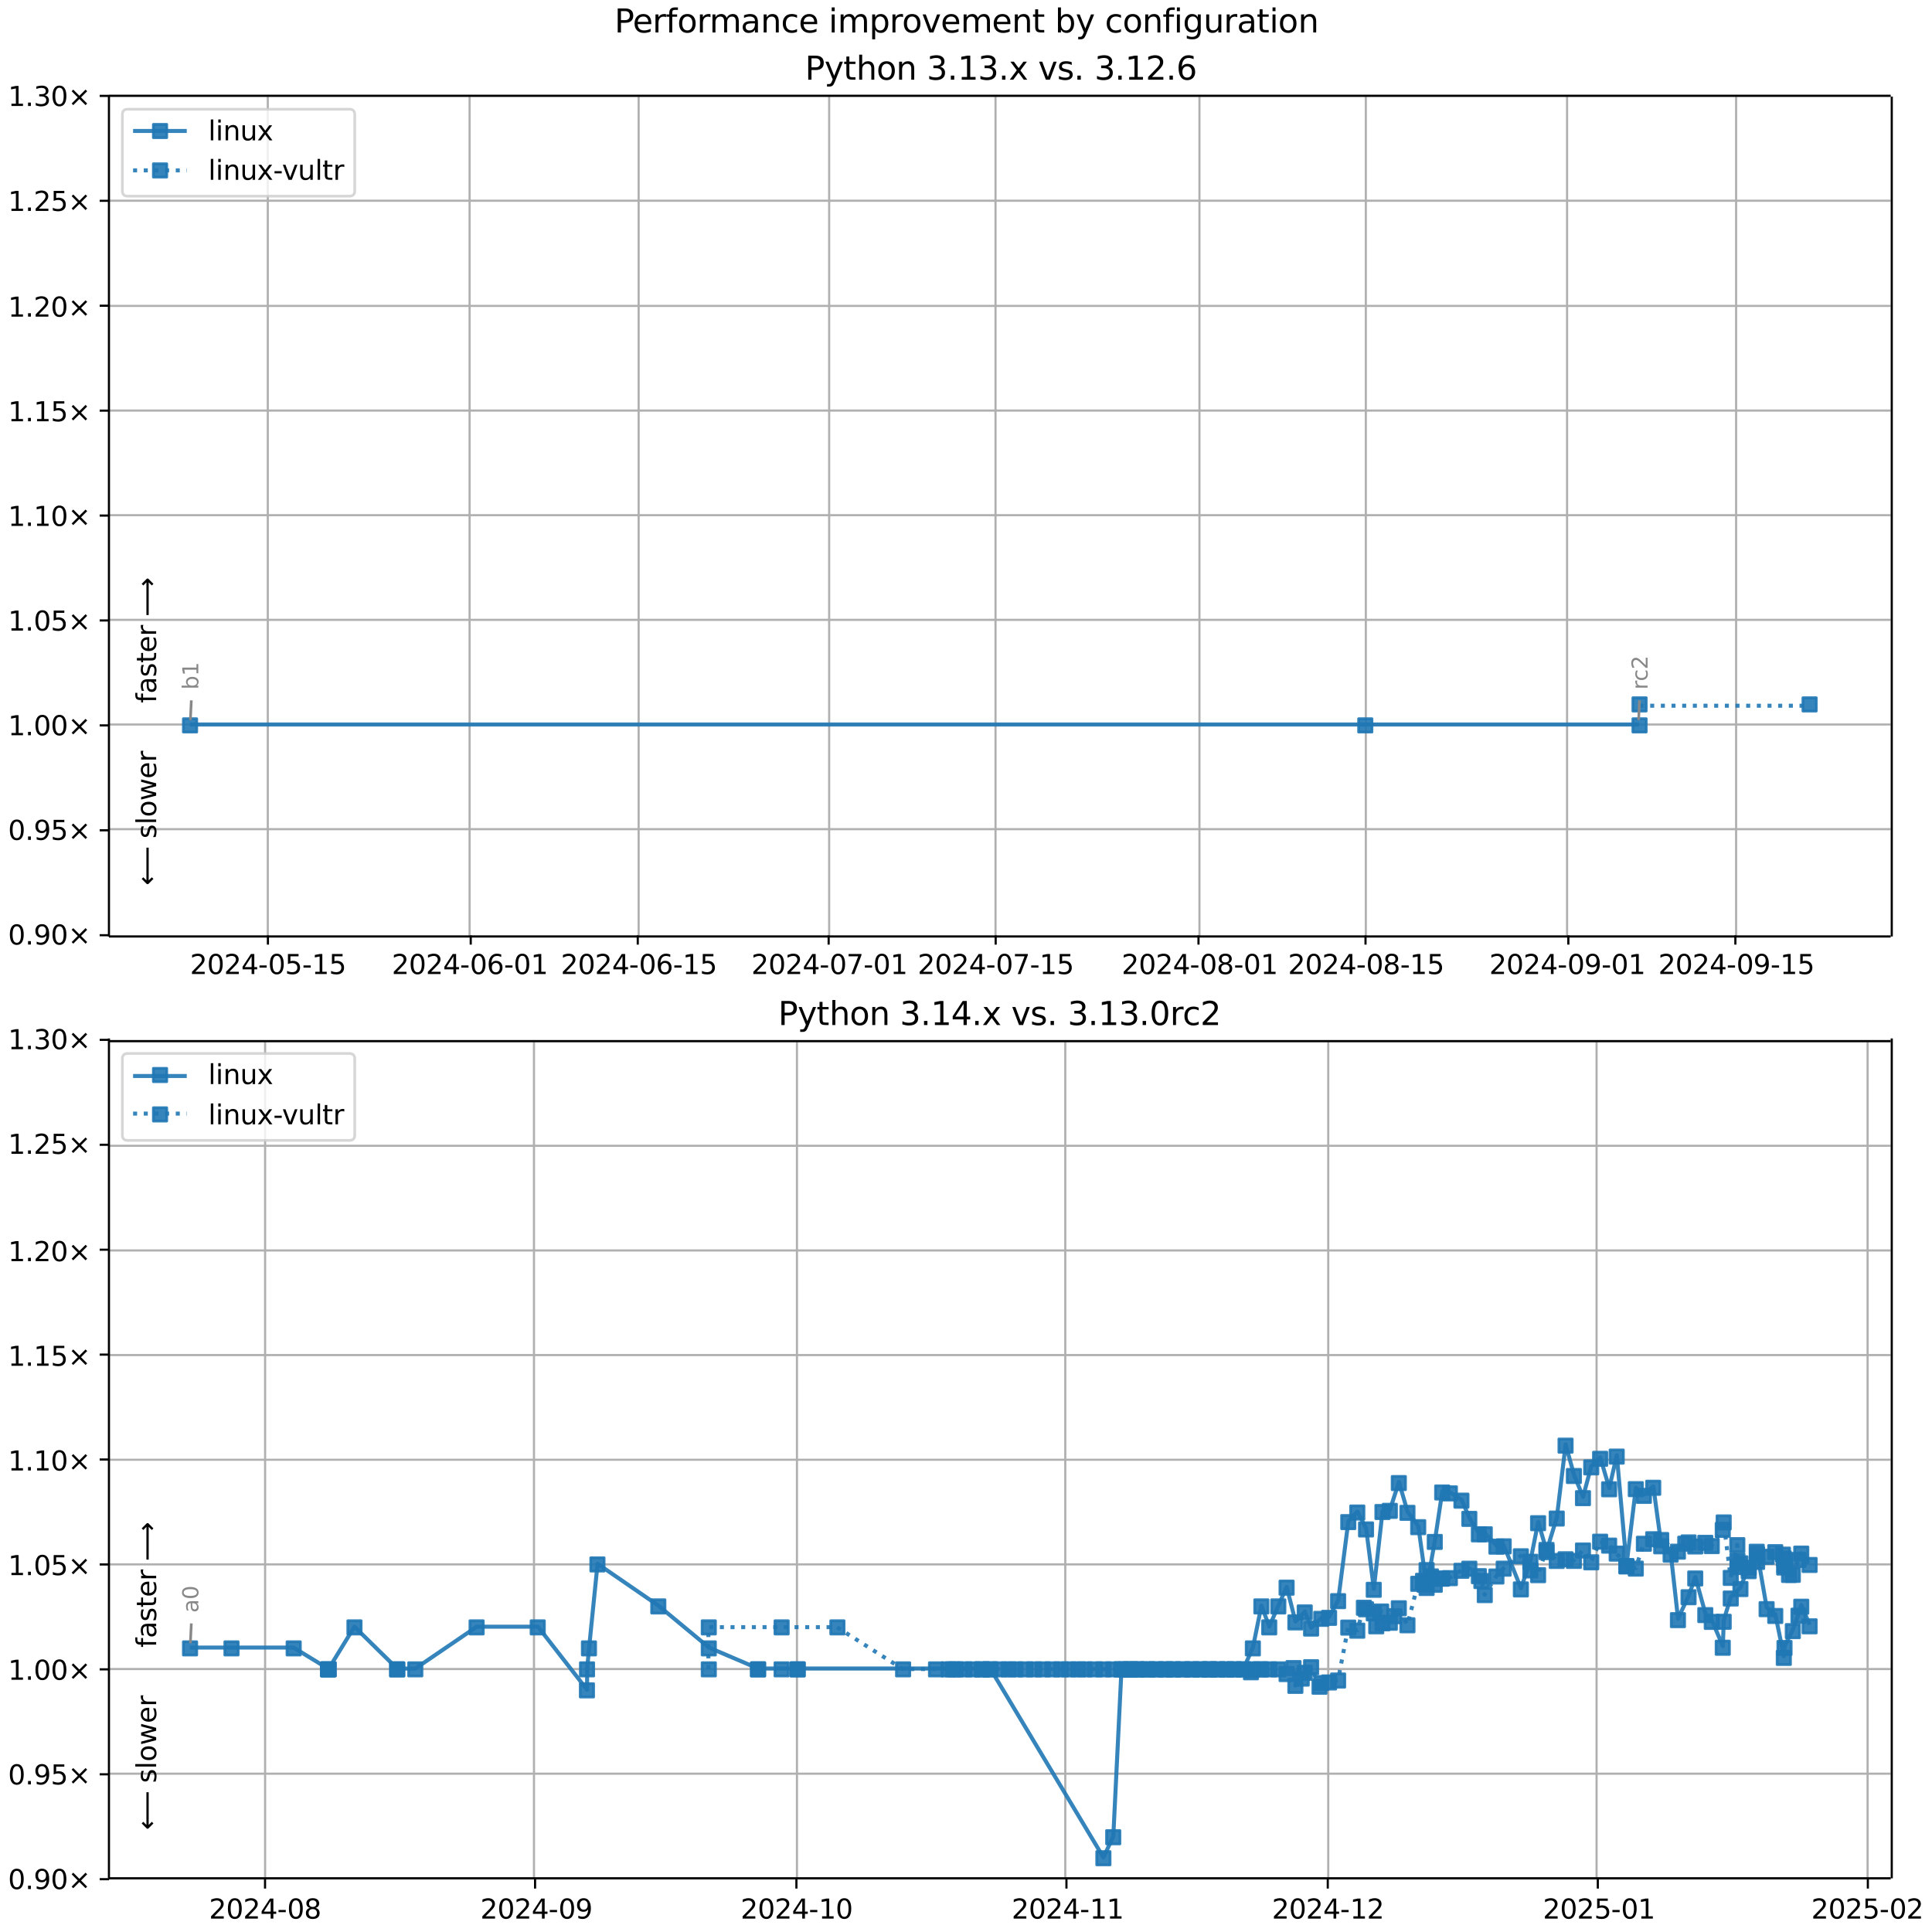 <?xml version="1.0" encoding="UTF-8"?>
<!DOCTYPE svg  PUBLIC '-//W3C//DTD SVG 1.1//EN'  'http://www.w3.org/Graphics/SVG/1.1/DTD/svg11.dtd'>
<svg width="720pt" height="720pt" version="1.1" viewBox="0 0 720 720" xmlns="http://www.w3.org/2000/svg" xmlns:xlink="http://www.w3.org/1999/xlink">
<defs>
<style type="text/css">*{stroke-linejoin: round; stroke-linecap: butt}</style>
</defs>
<path d="m0 720h720v-720h-720z" fill="#fff"/>
<path d="m40.6 349h664v-313h-664z" fill="#fff"/>
<path d="m99.8 349v-313" clip-path="url(#g)" fill="none" stroke="#b0b0b0" stroke-linecap="square" stroke-width=".8"/>
<defs>
<path id="k" d="m0 0v3.5" stroke="#000" stroke-width=".8"/>
</defs>
<use x="99.844" y="348.529" stroke="#000000" stroke-width=".8" xlink:href="#k"/>
<g transform="translate(70.8 363) scale(.1 -.1)">
<defs>
<path id="c" transform="scale(.016)" d="m1228 531h2203v-531h-2962v531q359 372 979 998 621 627 780 809 303 340 423 576 121 236 121 464 0 372-261 606-261 235-680 235-297 0-627-103-329-103-704-313v638q381 153 712 231 332 78 607 78 725 0 1156-363 431-362 431-968 0-288-108-546-107-257-392-607-78-91-497-524-418-433-1181-1211z"/>
<path id="b" transform="scale(.016)" d="m2034 4250q-487 0-733-480-245-479-245-1442 0-959 245-1439 246-480 733-480 491 0 736 480 246 480 246 1439 0 963-246 1442-245 480-736 480zm0 500q785 0 1199-621 414-620 414-1801 0-1178-414-1799-414-620-1199-620-784 0-1198 620-414 621-414 1799 0 1181 414 1801 414 621 1198 621z"/>
<path id="m" transform="scale(.016)" d="m2419 4116-1594-2491h1594v2491zm-166 550h794v-3041h666v-525h-666v-1100h-628v1100h-2106v609l1940 2957z"/>
<path id="f" transform="scale(.016)" d="m313 2009h1684v-512h-1684v512z"/>
<path id="l" transform="scale(.016)" d="m691 4666h2478v-532h-1900v-1143q137 47 274 70 138 23 276 23 781 0 1237-428 457-428 457-1159 0-753-469-1171-469-417-1322-417-294 0-599 50-304 50-629 150v635q281-153 581-228t634-75q541 0 856 284 316 284 316 772 0 487-316 771-315 285-856 285-253 0-505-56-251-56-513-175v2344z"/>
<path id="d" transform="scale(.016)" d="m794 531h1031v3560l-1122-225v575l1116 225h631v-4135h1031v-531h-2687v531z"/>
</defs>
<use xlink:href="#c"/>
<use transform="translate(63.6)" xlink:href="#b"/>
<use transform="translate(127)" xlink:href="#c"/>
<use transform="translate(191)" xlink:href="#m"/>
<use transform="translate(254)" xlink:href="#f"/>
<use transform="translate(291)" xlink:href="#b"/>
<use transform="translate(354)" xlink:href="#l"/>
<use transform="translate(418)" xlink:href="#f"/>
<use transform="translate(454)" xlink:href="#d"/>
<use transform="translate(518)" xlink:href="#l"/>
</g>
<path d="m175 349v-313" clip-path="url(#g)" fill="none" stroke="#b0b0b0" stroke-linecap="square" stroke-width=".8"/>
<use x="175.428" y="348.529" stroke="#000000" stroke-width=".8" xlink:href="#k"/>
<g transform="translate(146 363) scale(.1 -.1)">
<defs>
<path id="ah" transform="scale(.016)" d="m2113 2584q-425 0-674-291-248-290-248-796 0-503 248-796 249-292 674-292t673 292q248 293 248 796 0 506-248 796-248 291-673 291zm1253 1979v-575q-238 112-480 171-242 60-480 60-625 0-955-422-329-422-376-1275 184 272 462 417 279 145 613 145 703 0 1111-427 408-426 408-1160 0-719-425-1154-425-434-1131-434-810 0-1238 620-428 621-428 1799 0 1106 525 1764t1409 658q238 0 480-47t505-140z"/>
</defs>
<use xlink:href="#c"/>
<use transform="translate(63.6)" xlink:href="#b"/>
<use transform="translate(127)" xlink:href="#c"/>
<use transform="translate(191)" xlink:href="#m"/>
<use transform="translate(254)" xlink:href="#f"/>
<use transform="translate(291)" xlink:href="#b"/>
<use transform="translate(354)" xlink:href="#ah"/>
<use transform="translate(418)" xlink:href="#f"/>
<use transform="translate(454)" xlink:href="#b"/>
<use transform="translate(518)" xlink:href="#d"/>
</g>
<path d="m238 349v-313" clip-path="url(#g)" fill="none" stroke="#b0b0b0" stroke-linecap="square" stroke-width=".8"/>
<use x="237.674" y="348.529" stroke="#000000" stroke-width=".8" xlink:href="#k"/>
<g transform="translate(209 363) scale(.1 -.1)">
<use xlink:href="#c"/>
<use transform="translate(63.6)" xlink:href="#b"/>
<use transform="translate(127)" xlink:href="#c"/>
<use transform="translate(191)" xlink:href="#m"/>
<use transform="translate(254)" xlink:href="#f"/>
<use transform="translate(291)" xlink:href="#b"/>
<use transform="translate(354)" xlink:href="#ah"/>
<use transform="translate(418)" xlink:href="#f"/>
<use transform="translate(454)" xlink:href="#d"/>
<use transform="translate(518)" xlink:href="#l"/>
</g>
<path d="m309 349v-313" clip-path="url(#g)" fill="none" stroke="#b0b0b0" stroke-linecap="square" stroke-width=".8"/>
<use x="308.812" y="348.529" stroke="#000000" stroke-width=".8" xlink:href="#k"/>
<g transform="translate(280 363) scale(.1 -.1)">
<defs>
<path id="al" transform="scale(.016)" d="m525 4666h3e3v-269l-1694-4397h-659l1594 4134h-2241v532z"/>
</defs>
<use xlink:href="#c"/>
<use transform="translate(63.6)" xlink:href="#b"/>
<use transform="translate(127)" xlink:href="#c"/>
<use transform="translate(191)" xlink:href="#m"/>
<use transform="translate(254)" xlink:href="#f"/>
<use transform="translate(291)" xlink:href="#b"/>
<use transform="translate(354)" xlink:href="#al"/>
<use transform="translate(418)" xlink:href="#f"/>
<use transform="translate(454)" xlink:href="#b"/>
<use transform="translate(518)" xlink:href="#d"/>
</g>
<path d="m371 349v-313" clip-path="url(#g)" fill="none" stroke="#b0b0b0" stroke-linecap="square" stroke-width=".8"/>
<use x="371.058" y="348.529" stroke="#000000" stroke-width=".8" xlink:href="#k"/>
<g transform="translate(342 363) scale(.1 -.1)">
<use xlink:href="#c"/>
<use transform="translate(63.6)" xlink:href="#b"/>
<use transform="translate(127)" xlink:href="#c"/>
<use transform="translate(191)" xlink:href="#m"/>
<use transform="translate(254)" xlink:href="#f"/>
<use transform="translate(291)" xlink:href="#b"/>
<use transform="translate(354)" xlink:href="#al"/>
<use transform="translate(418)" xlink:href="#f"/>
<use transform="translate(454)" xlink:href="#d"/>
<use transform="translate(518)" xlink:href="#l"/>
</g>
<path d="m447 349v-313" clip-path="url(#g)" fill="none" stroke="#b0b0b0" stroke-linecap="square" stroke-width=".8"/>
<use x="446.643" y="348.529" stroke="#000000" stroke-width=".8" xlink:href="#k"/>
<g transform="translate(418 363) scale(.1 -.1)">
<defs>
<path id="ag" transform="scale(.016)" d="m2034 2216q-450 0-708-241-257-241-257-662 0-422 257-663 258-241 708-241t709 242q260 243 260 662 0 421-258 662-257 241-711 241zm-631 268q-406 100-633 378-226 279-226 679 0 559 398 884 399 325 1092 325 697 0 1094-325t397-884q0-400-227-679-226-278-629-378 456-106 710-416 255-309 255-755 0-679-414-1042-414-362-1186-362-771 0-1186 362-414 363-414 1042 0 446 256 755 257 310 713 416zm-231 997q0-362 226-565 227-203 636-203 407 0 636 203 230 203 230 565 0 363-230 566-229 203-636 203-409 0-636-203-226-203-226-566z"/>
</defs>
<use xlink:href="#c"/>
<use transform="translate(63.6)" xlink:href="#b"/>
<use transform="translate(127)" xlink:href="#c"/>
<use transform="translate(191)" xlink:href="#m"/>
<use transform="translate(254)" xlink:href="#f"/>
<use transform="translate(291)" xlink:href="#b"/>
<use transform="translate(354)" xlink:href="#ag"/>
<use transform="translate(418)" xlink:href="#f"/>
<use transform="translate(454)" xlink:href="#b"/>
<use transform="translate(518)" xlink:href="#d"/>
</g>
<path d="m509 349v-313" clip-path="url(#g)" fill="none" stroke="#b0b0b0" stroke-linecap="square" stroke-width=".8"/>
<use x="508.889" y="348.529" stroke="#000000" stroke-width=".8" xlink:href="#k"/>
<g transform="translate(480 363) scale(.1 -.1)">
<use xlink:href="#c"/>
<use transform="translate(63.6)" xlink:href="#b"/>
<use transform="translate(127)" xlink:href="#c"/>
<use transform="translate(191)" xlink:href="#m"/>
<use transform="translate(254)" xlink:href="#f"/>
<use transform="translate(291)" xlink:href="#b"/>
<use transform="translate(354)" xlink:href="#ag"/>
<use transform="translate(418)" xlink:href="#f"/>
<use transform="translate(454)" xlink:href="#d"/>
<use transform="translate(518)" xlink:href="#l"/>
</g>
<path d="m584 349v-313" clip-path="url(#g)" fill="none" stroke="#b0b0b0" stroke-linecap="square" stroke-width=".8"/>
<use x="584.473" y="348.529" stroke="#000000" stroke-width=".8" xlink:href="#k"/>
<g transform="translate(555 363) scale(.1 -.1)">
<defs>
<path id="w" transform="scale(.016)" d="m703 97v575q238-113 481-172 244-59 479-59 625 0 954 420 330 420 377 1277-181-269-460-413-278-144-615-144-700 0-1108 423-408 424-408 1159 0 718 425 1152 425 435 1131 435 810 0 1236-621 427-620 427-1801 0-1103-524-1761-523-658-1407-658-238 0-482 47-243 47-506 141zm1256 1978q425 0 673 290 249 291 249 798 0 503-249 795-248 292-673 292t-673-292-248-795q0-507 248-798 248-290 673-290z"/>
</defs>
<use xlink:href="#c"/>
<use transform="translate(63.6)" xlink:href="#b"/>
<use transform="translate(127)" xlink:href="#c"/>
<use transform="translate(191)" xlink:href="#m"/>
<use transform="translate(254)" xlink:href="#f"/>
<use transform="translate(291)" xlink:href="#b"/>
<use transform="translate(354)" xlink:href="#w"/>
<use transform="translate(418)" xlink:href="#f"/>
<use transform="translate(454)" xlink:href="#b"/>
<use transform="translate(518)" xlink:href="#d"/>
</g>
<path d="m647 349v-313" clip-path="url(#g)" fill="none" stroke="#b0b0b0" stroke-linecap="square" stroke-width=".8"/>
<use x="646.719" y="348.529" stroke="#000000" stroke-width=".8" xlink:href="#k"/>
<g transform="translate(618 363) scale(.1 -.1)">
<use xlink:href="#c"/>
<use transform="translate(63.6)" xlink:href="#b"/>
<use transform="translate(127)" xlink:href="#c"/>
<use transform="translate(191)" xlink:href="#m"/>
<use transform="translate(254)" xlink:href="#f"/>
<use transform="translate(291)" xlink:href="#b"/>
<use transform="translate(354)" xlink:href="#w"/>
<use transform="translate(418)" xlink:href="#f"/>
<use transform="translate(454)" xlink:href="#d"/>
<use transform="translate(518)" xlink:href="#l"/>
</g>
<path d="m40.6 349h664" clip-path="url(#g)" fill="none" stroke="#b0b0b0" stroke-linecap="square" stroke-width=".8"/>
<defs>
<path id="i" d="m0 0h-3.5" stroke="#000" stroke-width=".8"/>
</defs>
<use x="40.646" y="348.529" stroke="#000000" stroke-width=".8" xlink:href="#i"/>
<g transform="translate(3 352) scale(.1 -.1)">
<defs>
<path id="e" transform="scale(.016)" d="m684 794h660v-794h-660v794z"/>
<path id="j" transform="scale(.016)" d="m4488 3438-1429-1435 1429-1428-372-378-1435 1434-1434-1434-369 378 1425 1428-1425 1435 369 378 1434-1435 1435 1435 372-378z"/>
</defs>
<use xlink:href="#b"/>
<use transform="translate(63.6)" xlink:href="#e"/>
<use transform="translate(95.4)" xlink:href="#w"/>
<use transform="translate(159)" xlink:href="#b"/>
<use transform="translate(223)" xlink:href="#j"/>
</g>
<path d="m40.6 309h664" clip-path="url(#g)" fill="none" stroke="#b0b0b0" stroke-linecap="square" stroke-width=".8"/>
<use x="40.646" y="309.429" stroke="#000000" stroke-width=".8" xlink:href="#i"/>
<g transform="translate(3 313) scale(.1 -.1)">
<use xlink:href="#b"/>
<use transform="translate(63.6)" xlink:href="#e"/>
<use transform="translate(95.4)" xlink:href="#w"/>
<use transform="translate(159)" xlink:href="#l"/>
<use transform="translate(223)" xlink:href="#j"/>
</g>
<path d="m40.6 270h664" clip-path="url(#g)" fill="none" stroke="#b0b0b0" stroke-linecap="square" stroke-width=".8"/>
<use x="40.646" y="270.33" stroke="#000000" stroke-width=".8" xlink:href="#i"/>
<g transform="translate(3 274) scale(.1 -.1)">
<use xlink:href="#d"/>
<use transform="translate(63.6)" xlink:href="#e"/>
<use transform="translate(95.4)" xlink:href="#b"/>
<use transform="translate(159)" xlink:href="#b"/>
<use transform="translate(223)" xlink:href="#j"/>
</g>
<path d="m40.6 231h664" clip-path="url(#g)" fill="none" stroke="#b0b0b0" stroke-linecap="square" stroke-width=".8"/>
<use x="40.646" y="231.23" stroke="#000000" stroke-width=".8" xlink:href="#i"/>
<g transform="translate(3 235) scale(.1 -.1)">
<use xlink:href="#d"/>
<use transform="translate(63.6)" xlink:href="#e"/>
<use transform="translate(95.4)" xlink:href="#b"/>
<use transform="translate(159)" xlink:href="#l"/>
<use transform="translate(223)" xlink:href="#j"/>
</g>
<path d="m40.6 192h664" clip-path="url(#g)" fill="none" stroke="#b0b0b0" stroke-linecap="square" stroke-width=".8"/>
<use x="40.646" y="192.131" stroke="#000000" stroke-width=".8" xlink:href="#i"/>
<g transform="translate(3 196) scale(.1 -.1)">
<use xlink:href="#d"/>
<use transform="translate(63.6)" xlink:href="#e"/>
<use transform="translate(95.4)" xlink:href="#d"/>
<use transform="translate(159)" xlink:href="#b"/>
<use transform="translate(223)" xlink:href="#j"/>
</g>
<path d="m40.6 153h664" clip-path="url(#g)" fill="none" stroke="#b0b0b0" stroke-linecap="square" stroke-width=".8"/>
<use x="40.646" y="153.031" stroke="#000000" stroke-width=".8" xlink:href="#i"/>
<g transform="translate(3 157) scale(.1 -.1)">
<use xlink:href="#d"/>
<use transform="translate(63.6)" xlink:href="#e"/>
<use transform="translate(95.4)" xlink:href="#d"/>
<use transform="translate(159)" xlink:href="#l"/>
<use transform="translate(223)" xlink:href="#j"/>
</g>
<path d="m40.6 114h664" clip-path="url(#g)" fill="none" stroke="#b0b0b0" stroke-linecap="square" stroke-width=".8"/>
<use x="40.646" y="113.932" stroke="#000000" stroke-width=".8" xlink:href="#i"/>
<g transform="translate(3 118) scale(.1 -.1)">
<use xlink:href="#d"/>
<use transform="translate(63.6)" xlink:href="#e"/>
<use transform="translate(95.4)" xlink:href="#c"/>
<use transform="translate(159)" xlink:href="#b"/>
<use transform="translate(223)" xlink:href="#j"/>
</g>
<path d="m40.6 74.8h664" clip-path="url(#g)" fill="none" stroke="#b0b0b0" stroke-linecap="square" stroke-width=".8"/>
<use x="40.646" y="74.832" stroke="#000000" stroke-width=".8" xlink:href="#i"/>
<g transform="translate(3 78.6) scale(.1 -.1)">
<use xlink:href="#d"/>
<use transform="translate(63.6)" xlink:href="#e"/>
<use transform="translate(95.4)" xlink:href="#c"/>
<use transform="translate(159)" xlink:href="#l"/>
<use transform="translate(223)" xlink:href="#j"/>
</g>
<path d="m40.6 35.7h664" clip-path="url(#g)" fill="none" stroke="#b0b0b0" stroke-linecap="square" stroke-width=".8"/>
<use x="40.646" y="35.733" stroke="#000000" stroke-width=".8" xlink:href="#i"/>
<g transform="translate(3 39.5) scale(.1 -.1)">
<defs>
<path id="t" transform="scale(.016)" d="m2597 2516q453-97 707-404 255-306 255-756 0-690-475-1069-475-378-1350-378-293 0-604 58t-642 174v609q262-153 574-231 313-78 654-78 593 0 904 234t311 681q0 413-289 645-289 233-804 233h-544v519h569q465 0 712 186t247 536q0 359-255 551-254 193-729 193-260 0-557-57-297-56-653-174v562q360 100 674 150t592 50q719 0 1137-327 419-326 419-882 0-388-222-655t-631-370z"/>
</defs>
<use xlink:href="#d"/>
<use transform="translate(63.6)" xlink:href="#e"/>
<use transform="translate(95.4)" xlink:href="#t"/>
<use transform="translate(159)" xlink:href="#b"/>
<use transform="translate(223)" xlink:href="#j"/>
</g>
<path d="m70.8 270h438 102" clip-path="url(#g)" fill="none" stroke="#1f77b4" stroke-linecap="square" stroke-opacity=".9" stroke-width="1.5"/>
<defs>
<path id="a" d="m-2.5 2.5h5v-5h-5z" stroke="#1f77b4" stroke-opacity=".9"/>
</defs>
<g clip-path="url(#g)" fill="#1f77b4" fill-opacity=".9" stroke="#1f77b4" stroke-opacity=".9">
<use x="70.824" y="270.33" xlink:href="#a"/>
<use x="508.8" y="270.33" xlink:href="#a"/>
<use x="611.012" y="270.33" xlink:href="#a"/>
</g>
<g stroke="#1f77b4" stroke-opacity=".9">
<path d="m611 263h63.4" clip-path="url(#g)" fill="none" stroke-dasharray="1.5,2.475" stroke-width="1.5"/>
<g clip-path="url(#g)" fill="#1f77b4" fill-opacity=".9">
<use x="611.012" y="262.51" xlink:href="#a"/>
<use x="674.386" y="262.51" xlink:href="#a"/>
</g>
</g>
<path d="m40.6 349v-313" fill="none" stroke="#000" stroke-linecap="square" stroke-width=".8"/>
<path d="m705 349v-313" fill="none" stroke="#000" stroke-linecap="square" stroke-width=".8"/>
<path d="m40.6 349h664" fill="none" stroke="#000" stroke-linecap="square" stroke-width=".8"/>
<path d="m40.6 35.7h664" fill="none" stroke="#000" stroke-linecap="square" stroke-width=".8"/>
<path d="m71.3 261-0.348 7.35" fill="none" stroke="#888" stroke-linecap="round"/>
<g transform="translate(73.9 257) rotate(-90) scale(.08 -.08)" fill="#888">
<defs>
<path id="ak" transform="scale(.016)" d="m3116 1747q0 634-261 995t-717 361q-457 0-718-361t-261-995 261-995 718-361q456 0 717 361t261 995zm-1957 1222q182 312 458 463 277 152 661 152 638 0 1036-506 399-506 399-1331t-399-1332q-398-506-1036-506-384 0-661 152-276 152-458 464v-525h-578v4863h578v-1894z"/>
</defs>
<use xlink:href="#ak"/>
<use transform="translate(63.5)" xlink:href="#d"/>
</g>
<path d="m611 261-0.326 7.34" fill="none" stroke="#888" stroke-linecap="round"/>
<g transform="translate(614 257) rotate(-90) scale(.08 -.08)" fill="#888">
<defs>
<path id="n" transform="scale(.016)" d="m2631 2963q-97 56-211 82-114 27-251 27-488 0-749-317t-261-911v-1844h-578v3500h578v-544q182 319 472 473 291 155 707 155 59 0 131-8 72-7 159-23l3-590z"/>
<path id="ac" transform="scale(.016)" d="m3122 3366v-538q-244 135-489 202t-495 67q-560 0-870-355-309-354-309-995t309-996q310-354 870-354 250 0 495 67t489 202v-532q-241-112-499-168-257-57-548-57-791 0-1257 497-465 497-465 1341 0 856 470 1346 471 491 1290 491 265 0 518-55 253-54 491-163z"/>
</defs>
<use xlink:href="#n"/>
<use transform="translate(38.9)" xlink:href="#ac"/>
<use transform="translate(93.8)" xlink:href="#c"/>
</g>
<g clip-path="url(#g)">
<g transform="translate(58.2 262) rotate(-90) scale(.1 -.1)">
<defs>
<path id="ab" transform="scale(.016)" d="m2375 4863v-479h-550q-309 0-430-125-120-125-120-450v-309h947v-447h-947v-3053h-578v3053h-550v447h550v244q0 584 272 851 272 268 862 268h544z"/>
<path id="aa" transform="scale(.016)" d="m2194 1759q-697 0-966-159t-269-544q0-306 202-486 202-179 548-179 479 0 768 339t289 901v128h-572zm1147 238v-2e3h-575v531q-197-318-491-470t-719-152q-537 0-855 302-317 302-317 808 0 590 395 890 396 300 1180 300h807v57q0 397-261 614t-733 217q-300 0-585-72-284-72-546-216v532q315 122 612 182 297 61 578 61 760 0 1135-394 375-393 375-1193z"/>
<path id="y" transform="scale(.016)" d="m2834 3397v-544q-243 125-506 187-262 63-544 63-428 0-642-131t-214-394q0-200 153-314t616-217l197-44q612-131 870-370t258-667q0-488-386-773-386-284-1061-284-281 0-586 55t-642 164v594q319-166 628-249 309-82 613-82 406 0 624 139 219 139 219 392 0 234-158 359-157 125-692 241l-200 47q-534 112-772 345-237 233-237 639 0 494 350 762 350 269 994 269 318 0 599-47 282-46 519-140z"/>
<path id="p" transform="scale(.016)" d="m1172 4494v-994h1184v-447h-1184v-1900q0-428 117-550t477-122h590v-481h-590q-666 0-919 248-253 249-253 905v1900h-422v447h422v994h578z"/>
<path id="s" transform="scale(.016)" d="m3597 1894v-281h-2644q38-594 358-905t892-311q331 0 642 81t618 244v-544q-310-131-635-200t-659-69q-838 0-1327 487-489 488-489 1320 0 859 464 1363 464 505 1252 505 706 0 1117-455 411-454 411-1235zm-575 169q-6 471-264 752-258 282-683 282-481 0-770-272t-333-766l2050 4z"/>
<path id="am" transform="scale(.016)" d="m8863 2147v-281l-1229-1228-375 375 729 728h-7622v531h7622l-729 728 375 375 1229-1228z"/>
</defs>
<use xlink:href="#ab"/>
<use transform="translate(35.2)" xlink:href="#aa"/>
<use transform="translate(96.5)" xlink:href="#y"/>
<use transform="translate(149)" xlink:href="#p"/>
<use transform="translate(188)" xlink:href="#s"/>
<use transform="translate(249)" xlink:href="#n"/>
<use transform="translate(290)" xlink:href="#DejaVuSans-20"/>
<use transform="translate(322)" xlink:href="#am"/>
</g>
</g>
<g clip-path="url(#g)">
<g transform="translate(58.2 330) rotate(-90) scale(.1 -.1)">
<defs>
<path id="an" transform="scale(.016)" d="m313 1866v281l1228 1228 375-375-728-728h7621v-531h-7621l728-728-375-375-1228 1228z"/>
<path id="r" transform="scale(.016)" d="m603 4863h575v-4863h-575v4863z"/>
<path id="q" transform="scale(.016)" d="m1959 3097q-462 0-731-361t-269-989 267-989q268-361 733-361 460 0 728 362 269 363 269 988 0 622-269 986-268 364-728 364zm0 487q750 0 1178-488 429-487 429-1349 0-859-429-1349-428-489-1178-489-753 0-1180 489-426 490-426 1349 0 862 426 1349 427 488 1180 488z"/>
<path id="ai" transform="scale(.016)" d="m269 3500h575l719-2731 715 2731h678l719-2731 716 2731h575l-916-3500h-678l-753 2869-756-2869h-679l-915 3500z"/>
</defs>
<use xlink:href="#an"/>
<use transform="translate(143)" xlink:href="#DejaVuSans-20"/>
<use transform="translate(175)" xlink:href="#y"/>
<use transform="translate(227)" xlink:href="#r"/>
<use transform="translate(255)" xlink:href="#q"/>
<use transform="translate(316)" xlink:href="#ai"/>
<use transform="translate(398)" xlink:href="#s"/>
<use transform="translate(460)" xlink:href="#n"/>
</g>
</g>
<g transform="translate(300 29.7) scale(.12 -.12)">
<defs>
<path id="af" transform="scale(.016)" d="m1259 4147v-1753h794q441 0 681 228 241 228 241 650 0 419-241 647-240 228-681 228h-794zm-631 519h1425q785 0 1186-355 402-355 402-1039 0-691-402-1044-401-353-1186-353h-794v-1875h-631v4666z"/>
<path id="ad" transform="scale(.016)" d="m2059-325q-243-625-475-815-231-191-618-191h-460v481h338q237 0 368 113 132 112 291 531l103 262-1415 3444h609l1094-2737 1094 2737h609l-1538-3825z"/>
<path id="aj" transform="scale(.016)" d="m3513 2113v-2113h-575v2094q0 497-194 743-194 247-581 247-466 0-735-297-269-296-269-809v-1978h-578v4863h578v-1907q207 316 486 472 280 156 646 156 603 0 912-373 310-373 310-1098z"/>
<path id="o" transform="scale(.016)" d="m3513 2113v-2113h-575v2094q0 497-194 743-194 247-581 247-466 0-735-297-269-296-269-809v-1978h-578v3500h578v-544q207 316 486 472 280 156 646 156 603 0 912-373 310-373 310-1098z"/>
<path id="x" transform="scale(.016)" d="m3513 3500-1266-1703 1331-1797h-678l-1019 1375-1018-1375h-679l1360 1831-1244 1669h678l928-1247 928 1247h679z"/>
<path id="z" transform="scale(.016)" d="m191 3500h609l1094-2937 1094 2937h609l-1313-3500h-781l-1312 3500z"/>
</defs>
<use xlink:href="#af"/>
<use transform="translate(60.3)" xlink:href="#ad"/>
<use transform="translate(119)" xlink:href="#p"/>
<use transform="translate(159)" xlink:href="#aj"/>
<use transform="translate(222)" xlink:href="#q"/>
<use transform="translate(283)" xlink:href="#o"/>
<use transform="translate(347)" xlink:href="#DejaVuSans-20"/>
<use transform="translate(378)" xlink:href="#t"/>
<use transform="translate(442)" xlink:href="#e"/>
<use transform="translate(474)" xlink:href="#d"/>
<use transform="translate(537)" xlink:href="#t"/>
<use transform="translate(601)" xlink:href="#e"/>
<use transform="translate(633)" xlink:href="#x"/>
<use transform="translate(692)" xlink:href="#DejaVuSans-20"/>
<use transform="translate(724)" xlink:href="#z"/>
<use transform="translate(783)" xlink:href="#y"/>
<use transform="translate(835)" xlink:href="#e"/>
<use transform="translate(867)" xlink:href="#DejaVuSans-20"/>
<use transform="translate(899)" xlink:href="#t"/>
<use transform="translate(962)" xlink:href="#e"/>
<use transform="translate(994)" xlink:href="#d"/>
<use transform="translate(1058)" xlink:href="#c"/>
<use transform="translate(1121)" xlink:href="#e"/>
<use transform="translate(1153)" xlink:href="#ah"/>
</g>
<path d="m47.6 73.1h82.6q2 0 2-2v-28.4q0-2-2-2h-82.6q-2 0-2 2v28.4q0 2 2 2z" fill="#fff" opacity=".8" stroke="#ccc"/>
<path d="m49.6 48.8h10 10" fill="none" stroke="#1f77b4" stroke-linecap="square" stroke-opacity=".9" stroke-width="1.5"/>
<use x="59.646" y="48.831" fill="#1f77b4" fill-opacity=".9" stroke="#1f77b4" stroke-opacity=".9" xlink:href="#a"/>
<g transform="translate(77.6 52.3) scale(.1 -.1)">
<defs>
<path id="v" transform="scale(.016)" d="m603 3500h575v-3500h-575v3500zm0 1363h575v-729h-575v729z"/>
<path id="u" transform="scale(.016)" d="m544 1381v2119h575v-2097q0-497 193-746 194-248 582-248 465 0 735 297 271 297 271 810v1984h575v-3500h-575v538q-209-319-486-474-276-155-642-155-603 0-916 375-312 375-312 1097zm1447 2203z"/>
</defs>
<use xlink:href="#r"/>
<use transform="translate(27.8)" xlink:href="#v"/>
<use transform="translate(55.6)" xlink:href="#o"/>
<use transform="translate(119)" xlink:href="#u"/>
<use transform="translate(182)" xlink:href="#x"/>
</g>
<path d="m49.6 63.5h10 10" fill="none" stroke="#1f77b4" stroke-dasharray="1.5,2.475" stroke-opacity=".9" stroke-width="1.5"/>
<use x="59.646" y="63.509" fill="#1f77b4" fill-opacity=".9" stroke="#1f77b4" stroke-opacity=".9" xlink:href="#a"/>
<g transform="translate(77.6 67) scale(.1 -.1)">
<use xlink:href="#r"/>
<use transform="translate(27.8)" xlink:href="#v"/>
<use transform="translate(55.6)" xlink:href="#o"/>
<use transform="translate(119)" xlink:href="#u"/>
<use transform="translate(182)" xlink:href="#x"/>
<use transform="translate(242)" xlink:href="#f"/>
<use transform="translate(275)" xlink:href="#z"/>
<use transform="translate(334)" xlink:href="#u"/>
<use transform="translate(398)" xlink:href="#r"/>
<use transform="translate(425)" xlink:href="#p"/>
<use transform="translate(465)" xlink:href="#n"/>
</g>
<path d="m40.6 700h664v-313h-664z" fill="#fff"/>
<path d="m98.8 700v-313" clip-path="url(#h)" fill="none" stroke="#b0b0b0" stroke-linecap="square" stroke-width=".8"/>
<use x="98.773" y="700.322" stroke="#000000" stroke-width=".8" xlink:href="#k"/>
<g transform="translate(77.9 715) scale(.1 -.1)">
<use xlink:href="#c"/>
<use transform="translate(63.6)" xlink:href="#b"/>
<use transform="translate(127)" xlink:href="#c"/>
<use transform="translate(191)" xlink:href="#m"/>
<use transform="translate(254)" xlink:href="#f"/>
<use transform="translate(291)" xlink:href="#b"/>
<use transform="translate(354)" xlink:href="#ag"/>
</g>
<path d="m199 700v-313" clip-path="url(#h)" fill="none" stroke="#b0b0b0" stroke-linecap="square" stroke-width=".8"/>
<use x="199.408" y="700.322" stroke="#000000" stroke-width=".8" xlink:href="#k"/>
<g transform="translate(179 715) scale(.1 -.1)">
<use xlink:href="#c"/>
<use transform="translate(63.6)" xlink:href="#b"/>
<use transform="translate(127)" xlink:href="#c"/>
<use transform="translate(191)" xlink:href="#m"/>
<use transform="translate(254)" xlink:href="#f"/>
<use transform="translate(291)" xlink:href="#b"/>
<use transform="translate(354)" xlink:href="#w"/>
</g>
<path d="m297 700v-313" clip-path="url(#h)" fill="none" stroke="#b0b0b0" stroke-linecap="square" stroke-width=".8"/>
<use x="296.797" y="700.322" stroke="#000000" stroke-width=".8" xlink:href="#k"/>
<g transform="translate(276 715) scale(.1 -.1)">
<use xlink:href="#c"/>
<use transform="translate(63.6)" xlink:href="#b"/>
<use transform="translate(127)" xlink:href="#c"/>
<use transform="translate(191)" xlink:href="#m"/>
<use transform="translate(254)" xlink:href="#f"/>
<use transform="translate(291)" xlink:href="#d"/>
<use transform="translate(354)" xlink:href="#b"/>
</g>
<path d="m397 700v-313" clip-path="url(#h)" fill="none" stroke="#b0b0b0" stroke-linecap="square" stroke-width=".8"/>
<use x="397.432" y="700.322" stroke="#000000" stroke-width=".8" xlink:href="#k"/>
<g transform="translate(377 715) scale(.1 -.1)">
<use xlink:href="#c"/>
<use transform="translate(63.6)" xlink:href="#b"/>
<use transform="translate(127)" xlink:href="#c"/>
<use transform="translate(191)" xlink:href="#m"/>
<use transform="translate(254)" xlink:href="#f"/>
<use transform="translate(291)" xlink:href="#d"/>
<use transform="translate(354)" xlink:href="#d"/>
</g>
<path d="m495 700v-313" clip-path="url(#h)" fill="none" stroke="#b0b0b0" stroke-linecap="square" stroke-width=".8"/>
<use x="494.821" y="700.322" stroke="#000000" stroke-width=".8" xlink:href="#k"/>
<g transform="translate(474 715) scale(.1 -.1)">
<use xlink:href="#c"/>
<use transform="translate(63.6)" xlink:href="#b"/>
<use transform="translate(127)" xlink:href="#c"/>
<use transform="translate(191)" xlink:href="#m"/>
<use transform="translate(254)" xlink:href="#f"/>
<use transform="translate(291)" xlink:href="#d"/>
<use transform="translate(354)" xlink:href="#c"/>
</g>
<path d="m595 700v-313" clip-path="url(#h)" fill="none" stroke="#b0b0b0" stroke-linecap="square" stroke-width=".8"/>
<use x="595.456" y="700.322" stroke="#000000" stroke-width=".8" xlink:href="#k"/>
<g transform="translate(575 715) scale(.1 -.1)">
<use xlink:href="#c"/>
<use transform="translate(63.6)" xlink:href="#b"/>
<use transform="translate(127)" xlink:href="#c"/>
<use transform="translate(191)" xlink:href="#l"/>
<use transform="translate(254)" xlink:href="#f"/>
<use transform="translate(291)" xlink:href="#b"/>
<use transform="translate(354)" xlink:href="#d"/>
</g>
<path d="m696 700v-313" clip-path="url(#h)" fill="none" stroke="#b0b0b0" stroke-linecap="square" stroke-width=".8"/>
<use x="696.091" y="700.322" stroke="#000000" stroke-width=".8" xlink:href="#k"/>
<g transform="translate(675 715) scale(.1 -.1)">
<use xlink:href="#c"/>
<use transform="translate(63.6)" xlink:href="#b"/>
<use transform="translate(127)" xlink:href="#c"/>
<use transform="translate(191)" xlink:href="#l"/>
<use transform="translate(254)" xlink:href="#f"/>
<use transform="translate(291)" xlink:href="#b"/>
<use transform="translate(354)" xlink:href="#c"/>
</g>
<path d="m40.6 700h664" clip-path="url(#h)" fill="none" stroke="#b0b0b0" stroke-linecap="square" stroke-width=".8"/>
<use x="40.646" y="700.322" stroke="#000000" stroke-width=".8" xlink:href="#i"/>
<g transform="translate(3 704) scale(.1 -.1)">
<use xlink:href="#b"/>
<use transform="translate(63.6)" xlink:href="#e"/>
<use transform="translate(95.4)" xlink:href="#w"/>
<use transform="translate(159)" xlink:href="#b"/>
<use transform="translate(223)" xlink:href="#j"/>
</g>
<path d="m40.6 661h664" clip-path="url(#h)" fill="none" stroke="#b0b0b0" stroke-linecap="square" stroke-width=".8"/>
<use x="40.646" y="661.222" stroke="#000000" stroke-width=".8" xlink:href="#i"/>
<g transform="translate(3 665) scale(.1 -.1)">
<use xlink:href="#b"/>
<use transform="translate(63.6)" xlink:href="#e"/>
<use transform="translate(95.4)" xlink:href="#w"/>
<use transform="translate(159)" xlink:href="#l"/>
<use transform="translate(223)" xlink:href="#j"/>
</g>
<path d="m40.6 622h664" clip-path="url(#h)" fill="none" stroke="#b0b0b0" stroke-linecap="square" stroke-width=".8"/>
<use x="40.646" y="622.123" stroke="#000000" stroke-width=".8" xlink:href="#i"/>
<g transform="translate(3 626) scale(.1 -.1)">
<use xlink:href="#d"/>
<use transform="translate(63.6)" xlink:href="#e"/>
<use transform="translate(95.4)" xlink:href="#b"/>
<use transform="translate(159)" xlink:href="#b"/>
<use transform="translate(223)" xlink:href="#j"/>
</g>
<path d="m40.6 583h664" clip-path="url(#h)" fill="none" stroke="#b0b0b0" stroke-linecap="square" stroke-width=".8"/>
<use x="40.646" y="583.023" stroke="#000000" stroke-width=".8" xlink:href="#i"/>
<g transform="translate(3 587) scale(.1 -.1)">
<use xlink:href="#d"/>
<use transform="translate(63.6)" xlink:href="#e"/>
<use transform="translate(95.4)" xlink:href="#b"/>
<use transform="translate(159)" xlink:href="#l"/>
<use transform="translate(223)" xlink:href="#j"/>
</g>
<path d="m40.6 544h664" clip-path="url(#h)" fill="none" stroke="#b0b0b0" stroke-linecap="square" stroke-width=".8"/>
<use x="40.646" y="543.923" stroke="#000000" stroke-width=".8" xlink:href="#i"/>
<g transform="translate(3 548) scale(.1 -.1)">
<use xlink:href="#d"/>
<use transform="translate(63.6)" xlink:href="#e"/>
<use transform="translate(95.4)" xlink:href="#d"/>
<use transform="translate(159)" xlink:href="#b"/>
<use transform="translate(223)" xlink:href="#j"/>
</g>
<path d="m40.6 505h664" clip-path="url(#h)" fill="none" stroke="#b0b0b0" stroke-linecap="square" stroke-width=".8"/>
<use x="40.646" y="504.824" stroke="#000000" stroke-width=".8" xlink:href="#i"/>
<g transform="translate(3 509) scale(.1 -.1)">
<use xlink:href="#d"/>
<use transform="translate(63.6)" xlink:href="#e"/>
<use transform="translate(95.4)" xlink:href="#d"/>
<use transform="translate(159)" xlink:href="#l"/>
<use transform="translate(223)" xlink:href="#j"/>
</g>
<path d="m40.6 466h664" clip-path="url(#h)" fill="none" stroke="#b0b0b0" stroke-linecap="square" stroke-width=".8"/>
<use x="40.646" y="465.724" stroke="#000000" stroke-width=".8" xlink:href="#i"/>
<g transform="translate(3 470) scale(.1 -.1)">
<use xlink:href="#d"/>
<use transform="translate(63.6)" xlink:href="#e"/>
<use transform="translate(95.4)" xlink:href="#c"/>
<use transform="translate(159)" xlink:href="#b"/>
<use transform="translate(223)" xlink:href="#j"/>
</g>
<path d="m40.6 427h664" clip-path="url(#h)" fill="none" stroke="#b0b0b0" stroke-linecap="square" stroke-width=".8"/>
<use x="40.646" y="426.625" stroke="#000000" stroke-width=".8" xlink:href="#i"/>
<g transform="translate(3 430) scale(.1 -.1)">
<use xlink:href="#d"/>
<use transform="translate(63.6)" xlink:href="#e"/>
<use transform="translate(95.4)" xlink:href="#c"/>
<use transform="translate(159)" xlink:href="#l"/>
<use transform="translate(223)" xlink:href="#j"/>
</g>
<path d="m40.6 388h664" clip-path="url(#h)" fill="none" stroke="#b0b0b0" stroke-linecap="square" stroke-width=".8"/>
<use x="40.646" y="387.525" stroke="#000000" stroke-width=".8" xlink:href="#i"/>
<g transform="translate(3 391) scale(.1 -.1)">
<use xlink:href="#d"/>
<use transform="translate(63.6)" xlink:href="#e"/>
<use transform="translate(95.4)" xlink:href="#t"/>
<use transform="translate(159)" xlink:href="#b"/>
<use transform="translate(223)" xlink:href="#j"/>
</g>
<g stroke="#1f77b4" stroke-opacity=".9">
<path d="m70.8 614h15.4 23.2l12.8 7.82h0.021 0.309l9.55-15.6 15.9 15.6h0.111 6.69l22.9-15.6h22.8l18.3 23.5 0.036-7.82 0.722-7.82 3.15-31.3 22.7 15.6 18.8 15.6 18.3 7.82h0.034 8.77 5.9 0.135 68.7 2.99l42.2 70.4 3.67-7.82 3.07-62.6h3.31 2.4 4.09 3.07 3.58 2.87 3.57 3.33 3.08 3.38 3.19 3.31 2.86 3.46l3.47-7.82 3.17-15.6 2.93 7.82 3.39-7.82 3.09-6.98 3.27 12.9 3.49-3.72 2.37 6.02 3.79-3.62 2.92-0.372 3.36-6.23 3.79-29.5 3.36-3.56 3.26 6.31 2.87 22.5 3.25-29 2.75-0.437 3.35-10.4 3.21 11.1 4.01 5.34 3.13 22.7 3.04-17.2 2.77-18.4 2.86 0.331 4.31 2.71 2.94 6.8 3.56 5.77 2.2-0.035 4.34 4.61 2.71-0.114 6.4 16 3.55-10.3 2.87-14.4 3.14 10.8 3.81-12.5 3.28-27.2 3.1 11.3 3.39 8.25 3.08-11.5 3.32-3.19 3.36 11.4 2.82-12.2 3.62 40.8 3.49-28.7 3.02 2.51 3.47-3.02 2.98 21.8 3.51 3.09 2.72 24.4 3.96-8.54 2.49-6.99 3.75 13.6 2.41 2.53 4.1 9.64 0.342-9.68 2.63-8.67 3.61-3.52 3.08-7.97 3.13-4.94 3.54 20.4 3.22 2.54 3.19 15.6 0.257-3.7 3.1-6.28 2.11-5.74 1.03-3.34 3.11 7.3" clip-path="url(#h)" fill="none" stroke-linecap="square" stroke-width="1.5"/>
<g clip-path="url(#h)" fill="#1f77b4" fill-opacity=".9">
<use x="70.824" y="614.303" xlink:href="#a"/>
<use x="86.27" y="614.303" xlink:href="#a"/>
<use x="109.449" y="614.303" xlink:href="#a"/>
<use x="122.221" y="622.123" xlink:href="#a"/>
<use x="122.242" y="622.123" xlink:href="#a"/>
<use x="122.551" y="622.123" xlink:href="#a"/>
<use x="132.096" y="606.483" xlink:href="#a"/>
<use x="147.97" y="622.123" xlink:href="#a"/>
<use x="148.081" y="622.123" xlink:href="#a"/>
<use x="154.767" y="622.123" xlink:href="#a"/>
<use x="177.619" y="606.483" xlink:href="#a"/>
<use x="200.394" y="606.483" xlink:href="#a"/>
<use x="218.733" y="629.942" xlink:href="#a"/>
<use x="218.769" y="622.123" xlink:href="#a"/>
<use x="219.491" y="614.303" xlink:href="#a"/>
<use x="222.644" y="583.023" xlink:href="#a"/>
<use x="245.33" y="598.663" xlink:href="#a"/>
<use x="264.149" y="614.303" xlink:href="#a"/>
<use x="282.485" y="622.123" xlink:href="#a"/>
<use x="282.519" y="622.123" xlink:href="#a"/>
<use x="291.287" y="622.123" xlink:href="#a"/>
<use x="297.182" y="622.123" xlink:href="#a"/>
<use x="297.317" y="622.123" xlink:href="#a"/>
<use x="366.001" y="622.123" xlink:href="#a"/>
<use x="368.987" y="622.123" xlink:href="#a"/>
<use x="411.202" y="692.502" xlink:href="#a"/>
<use x="414.867" y="684.682" xlink:href="#a"/>
<use x="417.933" y="622.123" xlink:href="#a"/>
<use x="421.246" y="622.123" xlink:href="#a"/>
<use x="423.646" y="622.123" xlink:href="#a"/>
<use x="427.734" y="622.123" xlink:href="#a"/>
<use x="430.808" y="622.123" xlink:href="#a"/>
<use x="434.385" y="622.123" xlink:href="#a"/>
<use x="437.253" y="622.123" xlink:href="#a"/>
<use x="440.818" y="622.123" xlink:href="#a"/>
<use x="444.149" y="622.123" xlink:href="#a"/>
<use x="447.229" y="622.123" xlink:href="#a"/>
<use x="450.607" y="622.123" xlink:href="#a"/>
<use x="453.8" y="622.123" xlink:href="#a"/>
<use x="457.108" y="622.123" xlink:href="#a"/>
<use x="459.967" y="622.123" xlink:href="#a"/>
<use x="463.429" y="622.123" xlink:href="#a"/>
<use x="466.903" y="614.303" xlink:href="#a"/>
<use x="470.075" y="598.663" xlink:href="#a"/>
<use x="473.001" y="606.483" xlink:href="#a"/>
<use x="476.387" y="598.663" xlink:href="#a"/>
<use x="479.478" y="591.68" xlink:href="#a"/>
<use x="482.751" y="604.624" xlink:href="#a"/>
<use x="486.238" y="600.906" xlink:href="#a"/>
<use x="488.606" y="606.923" xlink:href="#a"/>
<use x="492.395" y="603.301" xlink:href="#a"/>
<use x="495.316" y="602.929" xlink:href="#a"/>
<use x="498.675" y="596.702" xlink:href="#a"/>
<use x="502.464" y="567.242" xlink:href="#a"/>
<use x="505.822" y="563.678" xlink:href="#a"/>
<use x="509.08" y="569.983" xlink:href="#a"/>
<use x="511.954" y="592.471" xlink:href="#a"/>
<use x="515.2" y="563.483" xlink:href="#a"/>
<use x="517.948" y="563.046" xlink:href="#a"/>
<use x="521.302" y="552.692" xlink:href="#a"/>
<use x="524.514" y="563.793" xlink:href="#a"/>
<use x="528.524" y="569.131" xlink:href="#a"/>
<use x="531.654" y="591.802" xlink:href="#a"/>
<use x="534.699" y="574.635" xlink:href="#a"/>
<use x="537.468" y="556.209" xlink:href="#a"/>
<use x="540.327" y="556.54" xlink:href="#a"/>
<use x="544.636" y="559.247" xlink:href="#a"/>
<use x="547.572" y="566.047" xlink:href="#a"/>
<use x="551.129" y="571.816" xlink:href="#a"/>
<use x="553.332" y="571.781" xlink:href="#a"/>
<use x="557.67" y="576.394" xlink:href="#a"/>
<use x="560.38" y="576.28" xlink:href="#a"/>
<use x="566.785" y="592.329" xlink:href="#a"/>
<use x="570.338" y="582.04" xlink:href="#a"/>
<use x="573.204" y="567.645" xlink:href="#a"/>
<use x="576.344" y="578.43" xlink:href="#a"/>
<use x="580.157" y="565.916" xlink:href="#a"/>
<use x="583.438" y="538.75" xlink:href="#a"/>
<use x="586.541" y="550.058" xlink:href="#a"/>
<use x="589.927" y="558.312" xlink:href="#a"/>
<use x="593.004" y="546.843" xlink:href="#a"/>
<use x="596.319" y="543.653" xlink:href="#a"/>
<use x="599.675" y="555.012" xlink:href="#a"/>
<use x="602.496" y="542.828" xlink:href="#a"/>
<use x="606.117" y="583.63" xlink:href="#a"/>
<use x="609.611" y="554.957" xlink:href="#a"/>
<use x="612.631" y="557.468" xlink:href="#a"/>
<use x="616.103" y="554.452" xlink:href="#a"/>
<use x="619.088" y="576.273" xlink:href="#a"/>
<use x="622.594" y="579.366" xlink:href="#a"/>
<use x="625.317" y="603.778" xlink:href="#a"/>
<use x="629.279" y="595.237" xlink:href="#a"/>
<use x="631.769" y="588.249" xlink:href="#a"/>
<use x="635.516" y="601.896" xlink:href="#a"/>
<use x="637.924" y="604.43" xlink:href="#a"/>
<use x="642.025" y="614.068" xlink:href="#a"/>
<use x="642.367" y="604.387" xlink:href="#a"/>
<use x="644.994" y="595.714" xlink:href="#a"/>
<use x="648.608" y="592.194" xlink:href="#a"/>
<use x="651.688" y="584.227" xlink:href="#a"/>
<use x="654.821" y="579.283" xlink:href="#a"/>
<use x="658.365" y="599.683" xlink:href="#a"/>
<use x="661.585" y="602.224" xlink:href="#a"/>
<use x="664.775" y="617.854" xlink:href="#a"/>
<use x="665.032" y="614.15" xlink:href="#a"/>
<use x="668.134" y="607.868" xlink:href="#a"/>
<use x="670.242" y="602.124" xlink:href="#a"/>
<use x="671.275" y="598.78" xlink:href="#a"/>
<use x="674.386" y="606.084" xlink:href="#a"/>
</g>
</g>
<g stroke="#1f77b4" stroke-opacity=".9">
<path d="m264 622v-15.6h47.9l24.5 15.6h127l2.77 1.08 0.707-1.08h9.48l3.09 1.76 2.58-2.24 0.691 6.63 2.36-2.71 1.12-2.15 2.37-2.09 3.15 7.27 0.638-1.38 2.92-0.219 3.36-0.721 3.79-19.7 3.36 1.15 2.46-8.55 0.799 0.584 2.87 1.5 0.932 4.83 1.84-5.52 0.473 4.39 2.75-0.192 1.62-2.45 1.73-2.97 3.21 6.35 4.01-15.5 1.8-1.13 0.562 1.47 0.768-5.46 1.63 2.37 1.41 3.12 2.51-2.27 0.26-0.071 2.86-0.151 4.31-2.73 2.94-0.781 3.56 2.78 0.94 1.82 1.26 5.25 4.34-6.93 2.71-2.93 6.4-4.61 3.55 5.27 2.87 1.77 3.14-9.4 3.81 4.11 3.28-0.63 3.1 0.611 3.39-3.88 3.08 4.41 3.32-7.68 3.36 1.46 2.82 2.98 3.62 4.78 3.49 0.805 3.02-9.25 3.47-1.71 2.98 0.302 6.23 4.34 2.73-2.97 1.24-0.478 2.49 1.52 3.75-1.37 2.41 1.23 4.1-6.04 0.342-2.78 2.63 20.7 2.45-12.2 0.158 8.17 1-1.38 3.08 2.91 3-7.22 0.137 3.79 6.76-3.65 2.87 0.913 0.321 1.45 0.131 3.36 0.126-0.846 1.69 3.61 1.41-0.035 2.11-5.55 1.03-2.36 3.11 4.24" clip-path="url(#h)" fill="none" stroke-dasharray="1.5,2.475" stroke-width="1.5"/>
<g clip-path="url(#h)" fill="#1f77b4" fill-opacity=".9">
<use x="264.149" y="622.123" xlink:href="#a"/>
<use x="264.149" y="606.483" xlink:href="#a"/>
<use x="291.287" y="606.483" xlink:href="#a"/>
<use x="312.074" y="606.483" xlink:href="#a"/>
<use x="336.559" y="622.123" xlink:href="#a"/>
<use x="348.826" y="622.123" xlink:href="#a"/>
<use x="353.491" y="622.123" xlink:href="#a"/>
<use x="355.076" y="622.123" xlink:href="#a"/>
<use x="356.189" y="622.123" xlink:href="#a"/>
<use x="359.394" y="622.123" xlink:href="#a"/>
<use x="362.553" y="622.123" xlink:href="#a"/>
<use x="366.001" y="622.123" xlink:href="#a"/>
<use x="368.987" y="622.123" xlink:href="#a"/>
<use x="372.607" y="622.123" xlink:href="#a"/>
<use x="375.906" y="622.123" xlink:href="#a"/>
<use x="378.394" y="622.123" xlink:href="#a"/>
<use x="382.104" y="622.123" xlink:href="#a"/>
<use x="385.384" y="622.123" xlink:href="#a"/>
<use x="388.625" y="622.123" xlink:href="#a"/>
<use x="392.187" y="622.123" xlink:href="#a"/>
<use x="395.432" y="622.123" xlink:href="#a"/>
<use x="398.344" y="622.123" xlink:href="#a"/>
<use x="401.785" y="622.123" xlink:href="#a"/>
<use x="404.221" y="622.123" xlink:href="#a"/>
<use x="408.034" y="622.123" xlink:href="#a"/>
<use x="411.202" y="622.123" xlink:href="#a"/>
<use x="414.867" y="622.123" xlink:href="#a"/>
<use x="417.933" y="622.123" xlink:href="#a"/>
<use x="419.589" y="622.123" xlink:href="#a"/>
<use x="421.246" y="622.123" xlink:href="#a"/>
<use x="423.646" y="622.123" xlink:href="#a"/>
<use x="425.106" y="622.123" xlink:href="#a"/>
<use x="427.734" y="622.123" xlink:href="#a"/>
<use x="430.808" y="622.123" xlink:href="#a"/>
<use x="434.385" y="622.123" xlink:href="#a"/>
<use x="437.253" y="622.123" xlink:href="#a"/>
<use x="440.818" y="622.123" xlink:href="#a"/>
<use x="444.149" y="622.123" xlink:href="#a"/>
<use x="447.229" y="622.123" xlink:href="#a"/>
<use x="450.607" y="622.123" xlink:href="#a"/>
<use x="450.852" y="622.123" xlink:href="#a"/>
<use x="453.8" y="622.123" xlink:href="#a"/>
<use x="457.108" y="622.123" xlink:href="#a"/>
<use x="459.967" y="622.123" xlink:href="#a"/>
<use x="463.429" y="622.123" xlink:href="#a"/>
<use x="466.196" y="623.201" xlink:href="#a"/>
<use x="466.903" y="622.123" xlink:href="#a"/>
<use x="469.543" y="622.123" xlink:href="#a"/>
<use x="470.075" y="622.123" xlink:href="#a"/>
<use x="473.001" y="622.123" xlink:href="#a"/>
<use x="476.387" y="622.123" xlink:href="#a"/>
<use x="479.478" y="623.878" xlink:href="#a"/>
<use x="482.06" y="621.641" xlink:href="#a"/>
<use x="482.751" y="628.271" xlink:href="#a"/>
<use x="485.116" y="625.565" xlink:href="#a"/>
<use x="486.238" y="623.417" xlink:href="#a"/>
<use x="488.606" y="621.325" xlink:href="#a"/>
<use x="491.757" y="628.597" xlink:href="#a"/>
<use x="492.395" y="627.22" xlink:href="#a"/>
<use x="495.316" y="627.001" xlink:href="#a"/>
<use x="498.675" y="626.279" xlink:href="#a"/>
<use x="502.464" y="606.56" xlink:href="#a"/>
<use x="505.822" y="607.711" xlink:href="#a"/>
<use x="508.282" y="599.162" xlink:href="#a"/>
<use x="509.08" y="599.747" xlink:href="#a"/>
<use x="511.954" y="601.251" xlink:href="#a"/>
<use x="512.885" y="606.084" xlink:href="#a"/>
<use x="514.727" y="600.565" xlink:href="#a"/>
<use x="515.2" y="604.955" xlink:href="#a"/>
<use x="517.948" y="604.763" xlink:href="#a"/>
<use x="519.568" y="602.317" xlink:href="#a"/>
<use x="521.302" y="599.347" xlink:href="#a"/>
<use x="524.514" y="605.697" xlink:href="#a"/>
<use x="528.524" y="590.234" xlink:href="#a"/>
<use x="530.324" y="589.109" xlink:href="#a"/>
<use x="530.886" y="590.58" xlink:href="#a"/>
<use x="531.654" y="585.121" xlink:href="#a"/>
<use x="533.286" y="587.493" xlink:href="#a"/>
<use x="534.699" y="590.613" xlink:href="#a"/>
<use x="537.207" y="588.344" xlink:href="#a"/>
<use x="537.468" y="588.273" xlink:href="#a"/>
<use x="540.327" y="588.122" xlink:href="#a"/>
<use x="544.636" y="585.391" xlink:href="#a"/>
<use x="547.572" y="584.609" xlink:href="#a"/>
<use x="551.129" y="587.391" xlink:href="#a"/>
<use x="552.069" y="589.207" xlink:href="#a"/>
<use x="553.332" y="594.454" xlink:href="#a"/>
<use x="557.67" y="587.525" xlink:href="#a"/>
<use x="560.38" y="584.592" xlink:href="#a"/>
<use x="566.785" y="579.982" xlink:href="#a"/>
<use x="570.338" y="585.25" xlink:href="#a"/>
<use x="573.204" y="587.018" xlink:href="#a"/>
<use x="576.344" y="577.615" xlink:href="#a"/>
<use x="580.157" y="581.722" xlink:href="#a"/>
<use x="583.438" y="581.091" xlink:href="#a"/>
<use x="586.541" y="581.703" xlink:href="#a"/>
<use x="589.927" y="577.819" xlink:href="#a"/>
<use x="593.004" y="582.228" xlink:href="#a"/>
<use x="596.319" y="574.544" xlink:href="#a"/>
<use x="599.675" y="576.007" xlink:href="#a"/>
<use x="602.496" y="578.985" xlink:href="#a"/>
<use x="606.117" y="583.766" xlink:href="#a"/>
<use x="609.611" y="584.571" xlink:href="#a"/>
<use x="612.631" y="575.322" xlink:href="#a"/>
<use x="616.103" y="573.616" xlink:href="#a"/>
<use x="619.088" y="573.919" xlink:href="#a"/>
<use x="625.317" y="578.26" xlink:href="#a"/>
<use x="628.043" y="575.293" xlink:href="#a"/>
<use x="629.279" y="574.814" xlink:href="#a"/>
<use x="631.769" y="576.331" xlink:href="#a"/>
<use x="635.516" y="574.959" xlink:href="#a"/>
<use x="637.924" y="576.184" xlink:href="#a"/>
<use x="642.025" y="570.144" xlink:href="#a"/>
<use x="642.367" y="567.367" xlink:href="#a"/>
<use x="644.994" y="588.034" xlink:href="#a"/>
<use x="647.447" y="575.83" xlink:href="#a"/>
<use x="647.491" y="581.597" xlink:href="#a"/>
<use x="647.605" y="583.996" xlink:href="#a"/>
<use x="648.608" y="582.611" xlink:href="#a"/>
<use x="651.688" y="585.518" xlink:href="#a"/>
<use x="654.684" y="578.296" xlink:href="#a"/>
<use x="654.821" y="582.09" xlink:href="#a"/>
<use x="658.365" y="580.176" xlink:href="#a"/>
<use x="661.585" y="578.442" xlink:href="#a"/>
<use x="664.454" y="579.355" xlink:href="#a"/>
<use x="664.775" y="580.805" xlink:href="#a"/>
<use x="664.906" y="584.169" xlink:href="#a"/>
<use x="665.032" y="583.324" xlink:href="#a"/>
<use x="666.723" y="586.933" xlink:href="#a"/>
<use x="668.134" y="586.898" xlink:href="#a"/>
<use x="670.242" y="581.344" xlink:href="#a"/>
<use x="671.275" y="578.986" xlink:href="#a"/>
<use x="674.386" y="583.224" xlink:href="#a"/>
</g>
</g>
<path d="m40.6 700v-313" fill="none" stroke="#000" stroke-linecap="square" stroke-width=".8"/>
<path d="m705 700v-313" fill="none" stroke="#000" stroke-linecap="square" stroke-width=".8"/>
<path d="m40.6 700h664" fill="none" stroke="#000" stroke-linecap="square" stroke-width=".8"/>
<path d="m40.6 388h664" fill="none" stroke="#000" stroke-linecap="square" stroke-width=".8"/>
<path d="m71.3 605-0.349 7.35" fill="none" stroke="#888" stroke-linecap="round"/>
<g transform="translate(73.9 601) rotate(-90) scale(.08 -.08)" fill="#888">
<use xlink:href="#aa"/>
<use transform="translate(61.3)" xlink:href="#b"/>
</g>
<g clip-path="url(#h)">
<g transform="translate(58.2 614) rotate(-90) scale(.1 -.1)">
<use xlink:href="#ab"/>
<use transform="translate(35.2)" xlink:href="#aa"/>
<use transform="translate(96.5)" xlink:href="#y"/>
<use transform="translate(149)" xlink:href="#p"/>
<use transform="translate(188)" xlink:href="#s"/>
<use transform="translate(249)" xlink:href="#n"/>
<use transform="translate(290)" xlink:href="#DejaVuSans-20"/>
<use transform="translate(322)" xlink:href="#am"/>
</g>
</g>
<g clip-path="url(#h)">
<g transform="translate(58.2 682) rotate(-90) scale(.1 -.1)">
<use xlink:href="#an"/>
<use transform="translate(143)" xlink:href="#DejaVuSans-20"/>
<use transform="translate(175)" xlink:href="#y"/>
<use transform="translate(227)" xlink:href="#r"/>
<use transform="translate(255)" xlink:href="#q"/>
<use transform="translate(316)" xlink:href="#ai"/>
<use transform="translate(398)" xlink:href="#s"/>
<use transform="translate(460)" xlink:href="#n"/>
</g>
</g>
<g transform="translate(290 382) scale(.12 -.12)">
<use xlink:href="#af"/>
<use transform="translate(60.3)" xlink:href="#ad"/>
<use transform="translate(119)" xlink:href="#p"/>
<use transform="translate(159)" xlink:href="#aj"/>
<use transform="translate(222)" xlink:href="#q"/>
<use transform="translate(283)" xlink:href="#o"/>
<use transform="translate(347)" xlink:href="#DejaVuSans-20"/>
<use transform="translate(378)" xlink:href="#t"/>
<use transform="translate(442)" xlink:href="#e"/>
<use transform="translate(474)" xlink:href="#d"/>
<use transform="translate(537)" xlink:href="#m"/>
<use transform="translate(601)" xlink:href="#e"/>
<use transform="translate(633)" xlink:href="#x"/>
<use transform="translate(692)" xlink:href="#DejaVuSans-20"/>
<use transform="translate(724)" xlink:href="#z"/>
<use transform="translate(783)" xlink:href="#y"/>
<use transform="translate(835)" xlink:href="#e"/>
<use transform="translate(867)" xlink:href="#DejaVuSans-20"/>
<use transform="translate(899)" xlink:href="#t"/>
<use transform="translate(962)" xlink:href="#e"/>
<use transform="translate(994)" xlink:href="#d"/>
<use transform="translate(1058)" xlink:href="#t"/>
<use transform="translate(1121)" xlink:href="#e"/>
<use transform="translate(1153)" xlink:href="#b"/>
<use transform="translate(1217)" xlink:href="#n"/>
<use transform="translate(1256)" xlink:href="#ac"/>
<use transform="translate(1311)" xlink:href="#c"/>
</g>
<path d="m47.6 425h82.6q2 0 2-2v-28.4q0-2-2-2h-82.6q-2 0-2 2v28.4q0 2 2 2z" fill="#fff" opacity=".8" stroke="#ccc"/>
<path d="m49.6 401h10 10" fill="none" stroke="#1f77b4" stroke-linecap="square" stroke-opacity=".9" stroke-width="1.5"/>
<use x="59.646" y="400.624" fill="#1f77b4" fill-opacity=".9" stroke="#1f77b4" stroke-opacity=".9" xlink:href="#a"/>
<g transform="translate(77.6 404) scale(.1 -.1)">
<use xlink:href="#r"/>
<use transform="translate(27.8)" xlink:href="#v"/>
<use transform="translate(55.6)" xlink:href="#o"/>
<use transform="translate(119)" xlink:href="#u"/>
<use transform="translate(182)" xlink:href="#x"/>
</g>
<path d="m49.6 415h10 10" fill="none" stroke="#1f77b4" stroke-dasharray="1.5,2.475" stroke-opacity=".9" stroke-width="1.5"/>
<use x="59.646" y="415.302" fill="#1f77b4" fill-opacity=".9" stroke="#1f77b4" stroke-opacity=".9" xlink:href="#a"/>
<g transform="translate(77.6 419) scale(.1 -.1)">
<use xlink:href="#r"/>
<use transform="translate(27.8)" xlink:href="#v"/>
<use transform="translate(55.6)" xlink:href="#o"/>
<use transform="translate(119)" xlink:href="#u"/>
<use transform="translate(182)" xlink:href="#x"/>
<use transform="translate(242)" xlink:href="#f"/>
<use transform="translate(275)" xlink:href="#z"/>
<use transform="translate(334)" xlink:href="#u"/>
<use transform="translate(398)" xlink:href="#r"/>
<use transform="translate(425)" xlink:href="#p"/>
<use transform="translate(465)" xlink:href="#n"/>
</g>
<g transform="translate(229 12.1) scale(.12 -.12)">
<defs>
<path id="ae" transform="scale(.016)" d="m3328 2828q216 388 516 572t706 184q547 0 844-383 297-382 297-1088v-2113h-578v2094q0 503-179 746-178 244-543 244-447 0-707-297-259-296-259-809v-1978h-578v2094q0 506-178 748t-550 242q-441 0-701-298-259-298-259-808v-1978h-578v3500h578v-544q197 322 472 475t653 153q382 0 649-194 267-193 395-562z"/>
<path id="ao" transform="scale(.016)" d="m1159 525v-1856h-578v4831h578v-531q182 312 458 463 277 152 661 152 638 0 1036-506 399-506 399-1331t-399-1332q-398-506-1036-506-384 0-661 152-276 152-458 464zm1957 1222q0 634-261 995t-717 361q-457 0-718-361t-261-995 261-995 718-361q456 0 717 361t261 995z"/>
<path id="ap" transform="scale(.016)" d="m2906 1791q0 625-258 968-257 344-723 344-462 0-720-344-258-343-258-968 0-622 258-966t720-344q466 0 723 344 258 344 258 966zm575-1357q0-893-397-1329-396-436-1215-436-303 0-572 45t-522 139v559q253-137 500-202 247-66 503-66 566 0 847 295t281 892v285q-178-310-456-463t-666-153q-643 0-1037 490-394 491-394 1301 0 812 394 1302 394 491 1037 491 388 0 666-153t456-462v531h575v-3066z"/>
</defs>
<use xlink:href="#af"/>
<use transform="translate(56.7)" xlink:href="#s"/>
<use transform="translate(118)" xlink:href="#n"/>
<use transform="translate(159)" xlink:href="#ab"/>
<use transform="translate(195)" xlink:href="#q"/>
<use transform="translate(256)" xlink:href="#n"/>
<use transform="translate(295)" xlink:href="#ae"/>
<use transform="translate(392)" xlink:href="#aa"/>
<use transform="translate(454)" xlink:href="#o"/>
<use transform="translate(517)" xlink:href="#ac"/>
<use transform="translate(572)" xlink:href="#s"/>
<use transform="translate(634)" xlink:href="#DejaVuSans-20"/>
<use transform="translate(665)" xlink:href="#v"/>
<use transform="translate(693)" xlink:href="#ae"/>
<use transform="translate(791)" xlink:href="#ao"/>
<use transform="translate(854)" xlink:href="#n"/>
<use transform="translate(893)" xlink:href="#q"/>
<use transform="translate(954)" xlink:href="#z"/>
<use transform="translate(1013)" xlink:href="#s"/>
<use transform="translate(1075)" xlink:href="#ae"/>
<use transform="translate(1172)" xlink:href="#s"/>
<use transform="translate(1234)" xlink:href="#o"/>
<use transform="translate(1297)" xlink:href="#p"/>
<use transform="translate(1336)" xlink:href="#DejaVuSans-20"/>
<use transform="translate(1368)" xlink:href="#ak"/>
<use transform="translate(1432)" xlink:href="#ad"/>
<use transform="translate(1491)" xlink:href="#DejaVuSans-20"/>
<use transform="translate(1523)" xlink:href="#ac"/>
<use transform="translate(1578)" xlink:href="#q"/>
<use transform="translate(1639)" xlink:href="#o"/>
<use transform="translate(1702)" xlink:href="#ab"/>
<use transform="translate(1737)" xlink:href="#v"/>
<use transform="translate(1765)" xlink:href="#ap"/>
<use transform="translate(1829)" xlink:href="#u"/>
<use transform="translate(1892)" xlink:href="#n"/>
<use transform="translate(1933)" xlink:href="#aa"/>
<use transform="translate(1994)" xlink:href="#p"/>
<use transform="translate(2034)" xlink:href="#v"/>
<use transform="translate(2061)" xlink:href="#q"/>
<use transform="translate(2123)" xlink:href="#o"/>
</g>
<defs>
<clipPath id="g">
<rect x="40.6" y="35.7" width="664" height="313"/>
</clipPath>
<clipPath id="h">
<rect x="40.6" y="388" width="664" height="313"/>
</clipPath>
</defs>
</svg>
